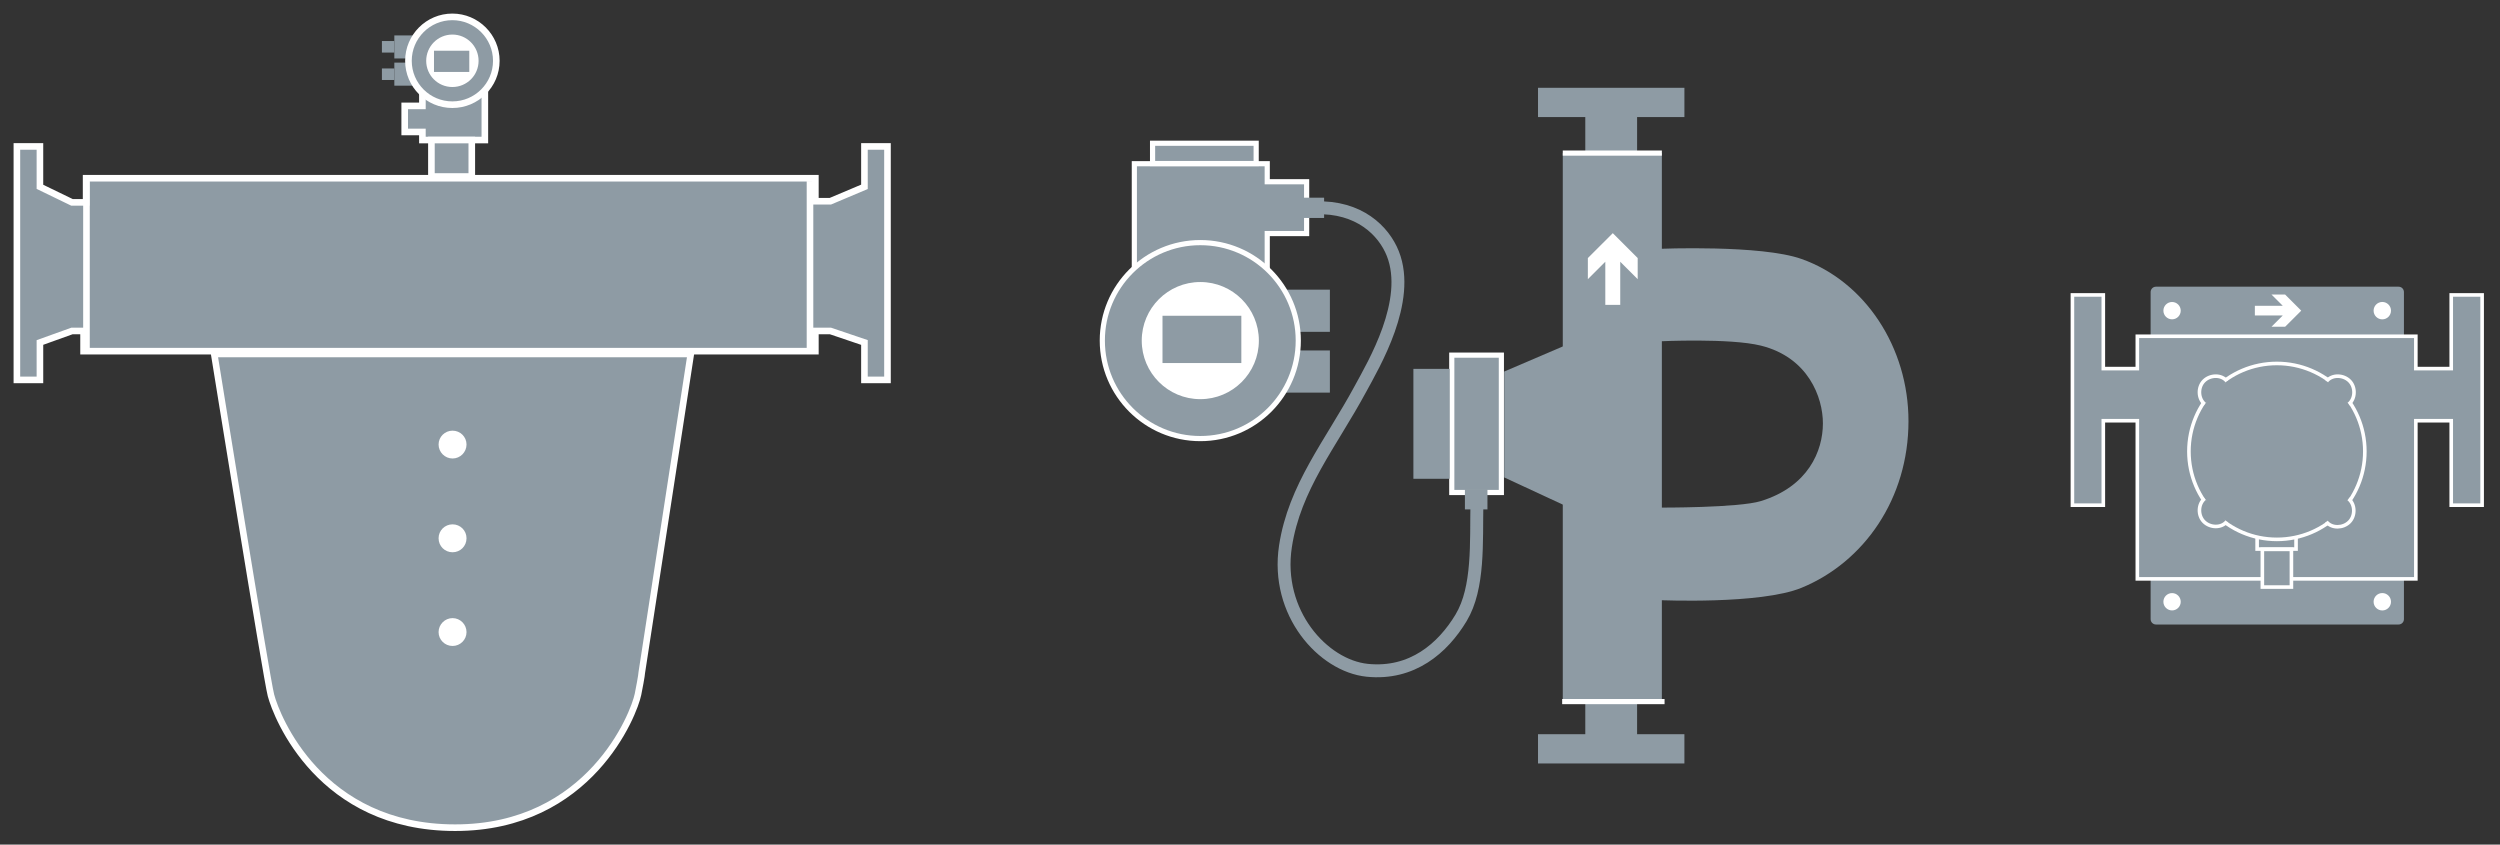 <?xml version="1.0" encoding="utf-8"?>
<!-- Generator: Adobe Illustrator 17.0.0, SVG Export Plug-In . SVG Version: 6.00 Build 0)  -->
<!DOCTYPE svg PUBLIC "-//W3C//DTD SVG 1.1//EN" "http://www.w3.org/Graphics/SVG/1.1/DTD/svg11.dtd">
<svg version="1.1" id="Ebene_1" xmlns="http://www.w3.org/2000/svg" xmlns:xlink="http://www.w3.org/1999/xlink" x="0px" y="0px"
	 width="148px" height="50px" viewBox="0 0 148 50" enable-background="new 0 0 148 50" xml:space="preserve">
<rect x="0" y="0" width="148" height="50" fill="#333333" stroke="none"/>
<g>
	<g>
		<polygon fill="#8E9BA4" points="92.783,29.996 89.049,28.263 89.049,21.996 92.783,20.396 		"/>
		<path fill="#8E9BA4" d="M96.916,43.463h2.801v1.733H91.05v-1.733h2.799v-2h-1.333v-32.4h1.333V6.93H91.05V5.196h8.667V6.93h-2.801
			v2.133h1.466v32.533h-1.466V43.463z"/>
		<path fill="#8E9BA4" d="M98.249,20.206c0,0,4.171-0.201,6.001,0.256c2.799,0.7,3.666,3.061,3.666,4.6
			c0,1.634-0.866,3.733-3.666,4.6c-1.317,0.409-6.001,0.388-6.001,0.388v5.478c0,0,5.966,0.267,8.399-0.73
			c3.715-1.524,6.334-5.292,6.334-9.868c0-4.366-2.567-8.267-6.334-9.6c-2.393-0.849-8.399-0.6-8.399-0.6V20.206z"/>
		<g>
			<rect x="74.263" y="20.747" fill="#8E9BA4" width="4.466" height="2.496"/>
			<rect x="74.263" y="17.148" fill="#8E9BA4" width="4.466" height="2.496"/>
			<polygon fill="#8E9BA4" stroke="#FFFFFF" stroke-width="0.306" stroke-miterlimit="10" points="67.153,16.227 67.153,9.692 
				75.02,9.692 75.02,10.759 77.353,10.759 77.353,13.827 75.02,13.827 75.02,16.227 			"/>
			<path fill="#8E9BA4" stroke="#FFFFFF" stroke-width="0.306" stroke-miterlimit="10" d="M71.058,14.363
				c3.204,0,5.8,2.597,5.8,5.8c0,3.204-2.596,5.801-5.8,5.801c-3.203,0-5.801-2.597-5.801-5.801
				C65.257,16.959,67.854,14.363,71.058,14.363"/>
			<circle fill="#FFFFFF" cx="71.058" cy="20.163" r="3.467"/>
			<rect x="68.82" y="18.693" fill="#8E9BA4" width="4.667" height="2.799"/>
		</g>
		<rect x="77.188" y="11.703" fill="#8E9BA4" width="1.199" height="1.2"/>
		
			<rect x="85.945" y="21.024" fill="#8E9BA4" stroke="#FFFFFF" stroke-width="0.306" stroke-miterlimit="10" width="2.936" height="8.132"/>
		<rect x="83.673" y="21.837" fill="#8E9BA4" width="2.147" height="6.507"/>
		
			<rect x="68.232" y="8.48" fill="#8E9BA4" stroke="#FFFFFF" stroke-width="0.306" stroke-miterlimit="10" width="6.133" height="1.201"/>
		<rect x="86.723" y="28.959" fill="#8E9BA4" width="1.334" height="1.198"/>
		<path fill="none" stroke="#8E9BA4" stroke-width="0.764" stroke-miterlimit="10" d="M77.877,12.304
			c2.578-0.089,4.039,1.352,4.578,2.71c1.111,2.8-1.135,6.564-1.911,7.999c-1.778,3.29-3.909,5.819-4.445,9.334
			c-0.6,3.934,2.223,7.066,4.844,7.335c2.654,0.269,4.472-1.305,5.557-3.113c1.065-1.775,0.888-4.489,0.933-6.769"/>
		<g>
			<polygon fill="#FFFFFF" points="95.034,18.049 95.034,15.495 94.001,16.527 94.001,15.277 95.477,13.803 96.951,15.277 
				96.951,16.527 95.918,15.495 95.918,18.049 			"/>
		</g>
	</g>
	<line fill="none" stroke="#FFFFFF" stroke-width="0.306" x1="92.516" y1="9.063" x2="98.382" y2="9.063"/>
	<line fill="none" stroke="#FFFFFF" stroke-width="0.306" x1="92.48" y1="41.534" x2="98.542" y2="41.534"/>
</g>
<g>
	<path fill="#8E9BA4" stroke="#FFFFFF" stroke-width="0.391" d="M12.681,20.956c0,0,3.101,19.254,3.36,20.207
		c0.338,1.288,2.912,7.836,10.902,7.836c7.981,0,10.597-6.748,10.826-7.893c0.227-1.137,0.227-1.308,0.227-1.308l2.899-18.842
		H12.681z"/>
	<path fill="#8E9BA4" stroke="#FFFFFF" stroke-width="0.391" d="M2.364,20.275v2.215H1V8.67h1.364v2.39l1.901,0.922h0.833V10.55
		h43.172v1.362h0.889l2.016-0.852V8.67h1.364v13.82h-1.364v-2.215l-2.016-0.683h-0.889v1.197H4.947v-1.197H4.265L2.364,20.275z"/>
	<rect x="23.345" y="2.097" fill="#8E9BA4" width="1.998" height="1.364"/>
	<rect x="23.345" y="3.707" fill="#8E9BA4" width="1.998" height="1.365"/>
	<polygon fill="#8E9BA4" stroke="#FFFFFF" stroke-width="0.391" points="28.703,5.366 28.703,8.29 25.006,8.29 25.006,7.812 
		23.959,7.812 23.959,6.269 25.006,6.269 25.006,5.366 	"/>
	<path fill="#8E9BA4" stroke="#FFFFFF" stroke-width="0.391" d="M26.78,6.198c-1.437,0-2.6-1.161-2.6-2.597
		c0-1.435,1.163-2.602,2.6-2.602c1.431,0,2.602,1.167,2.602,2.602C29.382,5.037,28.212,6.198,26.78,6.198"/>
	<path fill="#FFFFFF" d="M28.332,3.601c0,0.856-0.691,1.55-1.551,1.55c-0.86,0-1.55-0.693-1.55-1.55c0-0.856,0.69-1.555,1.55-1.555
		C27.641,2.046,28.332,2.745,28.332,3.601z"/>
	<rect x="25.54" y="8.29" fill="#8E9BA4" stroke="#FFFFFF" stroke-width="0.391" width="2.39" height="2.159"/>
	<rect x="25.692" y="3.003" fill="#8E9BA4" width="2.09" height="1.256"/>
	<rect x="22.609" y="2.429" fill="#8E9BA4" width="0.735" height="0.683"/>
	<rect x="22.609" y="4.053" fill="#8E9BA4" width="0.735" height="0.682"/>
	<path fill="#FFFFFF" d="M27.618,26.316c0,0.452-0.37,0.827-0.827,0.827c-0.455,0-0.827-0.375-0.827-0.827
		c0-0.456,0.373-0.821,0.827-0.821C27.248,25.495,27.618,25.86,27.618,26.316z"/>
	<path fill="#FFFFFF" d="M27.618,31.865c0,0.468-0.37,0.829-0.827,0.829c-0.455,0-0.827-0.361-0.827-0.829
		c0-0.461,0.373-0.824,0.827-0.824C27.248,31.041,27.618,31.404,27.618,31.865z"/>
	<path fill="#FFFFFF" d="M27.618,37.421c0,0.452-0.37,0.82-0.827,0.82c-0.455,0-0.827-0.368-0.827-0.82
		c0-0.454,0.373-0.829,0.827-0.829C27.248,36.592,27.618,36.967,27.618,37.421z"/>
	<path fill="none" stroke="#FFFFFF" stroke-width="0.391" d="M2.301,20.72"/>
	<path fill="none" stroke="#FFFFFF" stroke-width="0.391" d="M2.301,10.479"/>
	<line fill="none" stroke="#FFFFFF" stroke-width="0.391" x1="5.119" y1="10.72" x2="5.119" y2="20.741"/>
	<line fill="none" stroke="#FFFFFF" stroke-width="0.391" x1="47.952" y1="10.72" x2="47.952" y2="20.741"/>
</g>
<g>
	<path fill="#8E9BA4" d="M142.313,36.652c0,0.178-0.141,0.319-0.317,0.319h-14.362c-0.177,0-0.317-0.142-0.317-0.319V17.291
		c0-0.176,0.141-0.319,0.317-0.319h14.362c0.177,0,0.317,0.143,0.317,0.319V36.652z"/>
	<g>
		<polygon fill="#FFFFFF" points="133.488,18.104 135.14,18.104 134.473,17.438 135.28,17.438 136.233,18.391 135.28,19.343 
			134.473,19.343 135.14,18.675 133.488,18.675 		"/>
	</g>
	<path fill="#8E9BA4" stroke="#FFFFFF" stroke-width="0.213" stroke-miterlimit="10" d="M124.516,24.908v4.999h-1.829V17.461h1.829
		v4.361h2.014v-1.915h16.488v1.915h2.095v-4.361h1.829v12.446h-1.829v-4.999h-2.095v9.361h-16.488v-9.361H124.516z"/>
	<circle fill="#FFFFFF" cx="128.586" cy="18.391" r="0.513"/>
	<circle fill="#FFFFFF" cx="128.586" cy="35.624" r="0.513"/>
	<circle fill="#FFFFFF" cx="141.032" cy="18.391" r="0.515"/>
	<circle fill="#FFFFFF" cx="141.032" cy="35.624" r="0.515"/>
	
		<rect x="133.622" y="31.323" fill="#8E9BA4" stroke="#FFFFFF" stroke-width="0.213" stroke-miterlimit="10" width="2.304" height="1.182"/>
	<path fill="#8E9BA4" stroke="#FFFFFF" stroke-width="0.213" stroke-miterlimit="10" d="M135.652,34.754h-1.721v-2.231h1.721
		V34.754z"/>
	<circle fill="#8E9BA4" stroke="#FFFFFF" stroke-width="0.213" stroke-miterlimit="10" cx="134.791" cy="26.724" r="5.207"/>
	<path fill="#8E9BA4" stroke="#FFFFFF" stroke-width="0.213" stroke-miterlimit="10" d="M130.519,23.926
		c-0.401-0.329-0.414-1.007-0.047-1.374c0.366-0.366,1.037-0.391,1.358,0.013"/>
	<path fill="#8E9BA4" stroke="#FFFFFF" stroke-width="0.213" stroke-miterlimit="10" d="M139.046,23.926
		c0.401-0.329,0.414-1.007,0.047-1.374c-0.367-0.366-1.037-0.391-1.358,0.013"/>
	<path fill="#8E9BA4" stroke="#FFFFFF" stroke-width="0.213" stroke-miterlimit="10" d="M130.519,29.512
		c-0.401,0.328-0.414,1.004-0.047,1.371c0.366,0.368,1.037,0.393,1.358-0.011"/>
	<path fill="#8E9BA4" stroke="#FFFFFF" stroke-width="0.213" stroke-miterlimit="10" d="M139.034,29.53
		c0.4,0.328,0.412,1.007,0.045,1.373c-0.365,0.368-1.038,0.391-1.359-0.011"/>
</g>
</svg>
